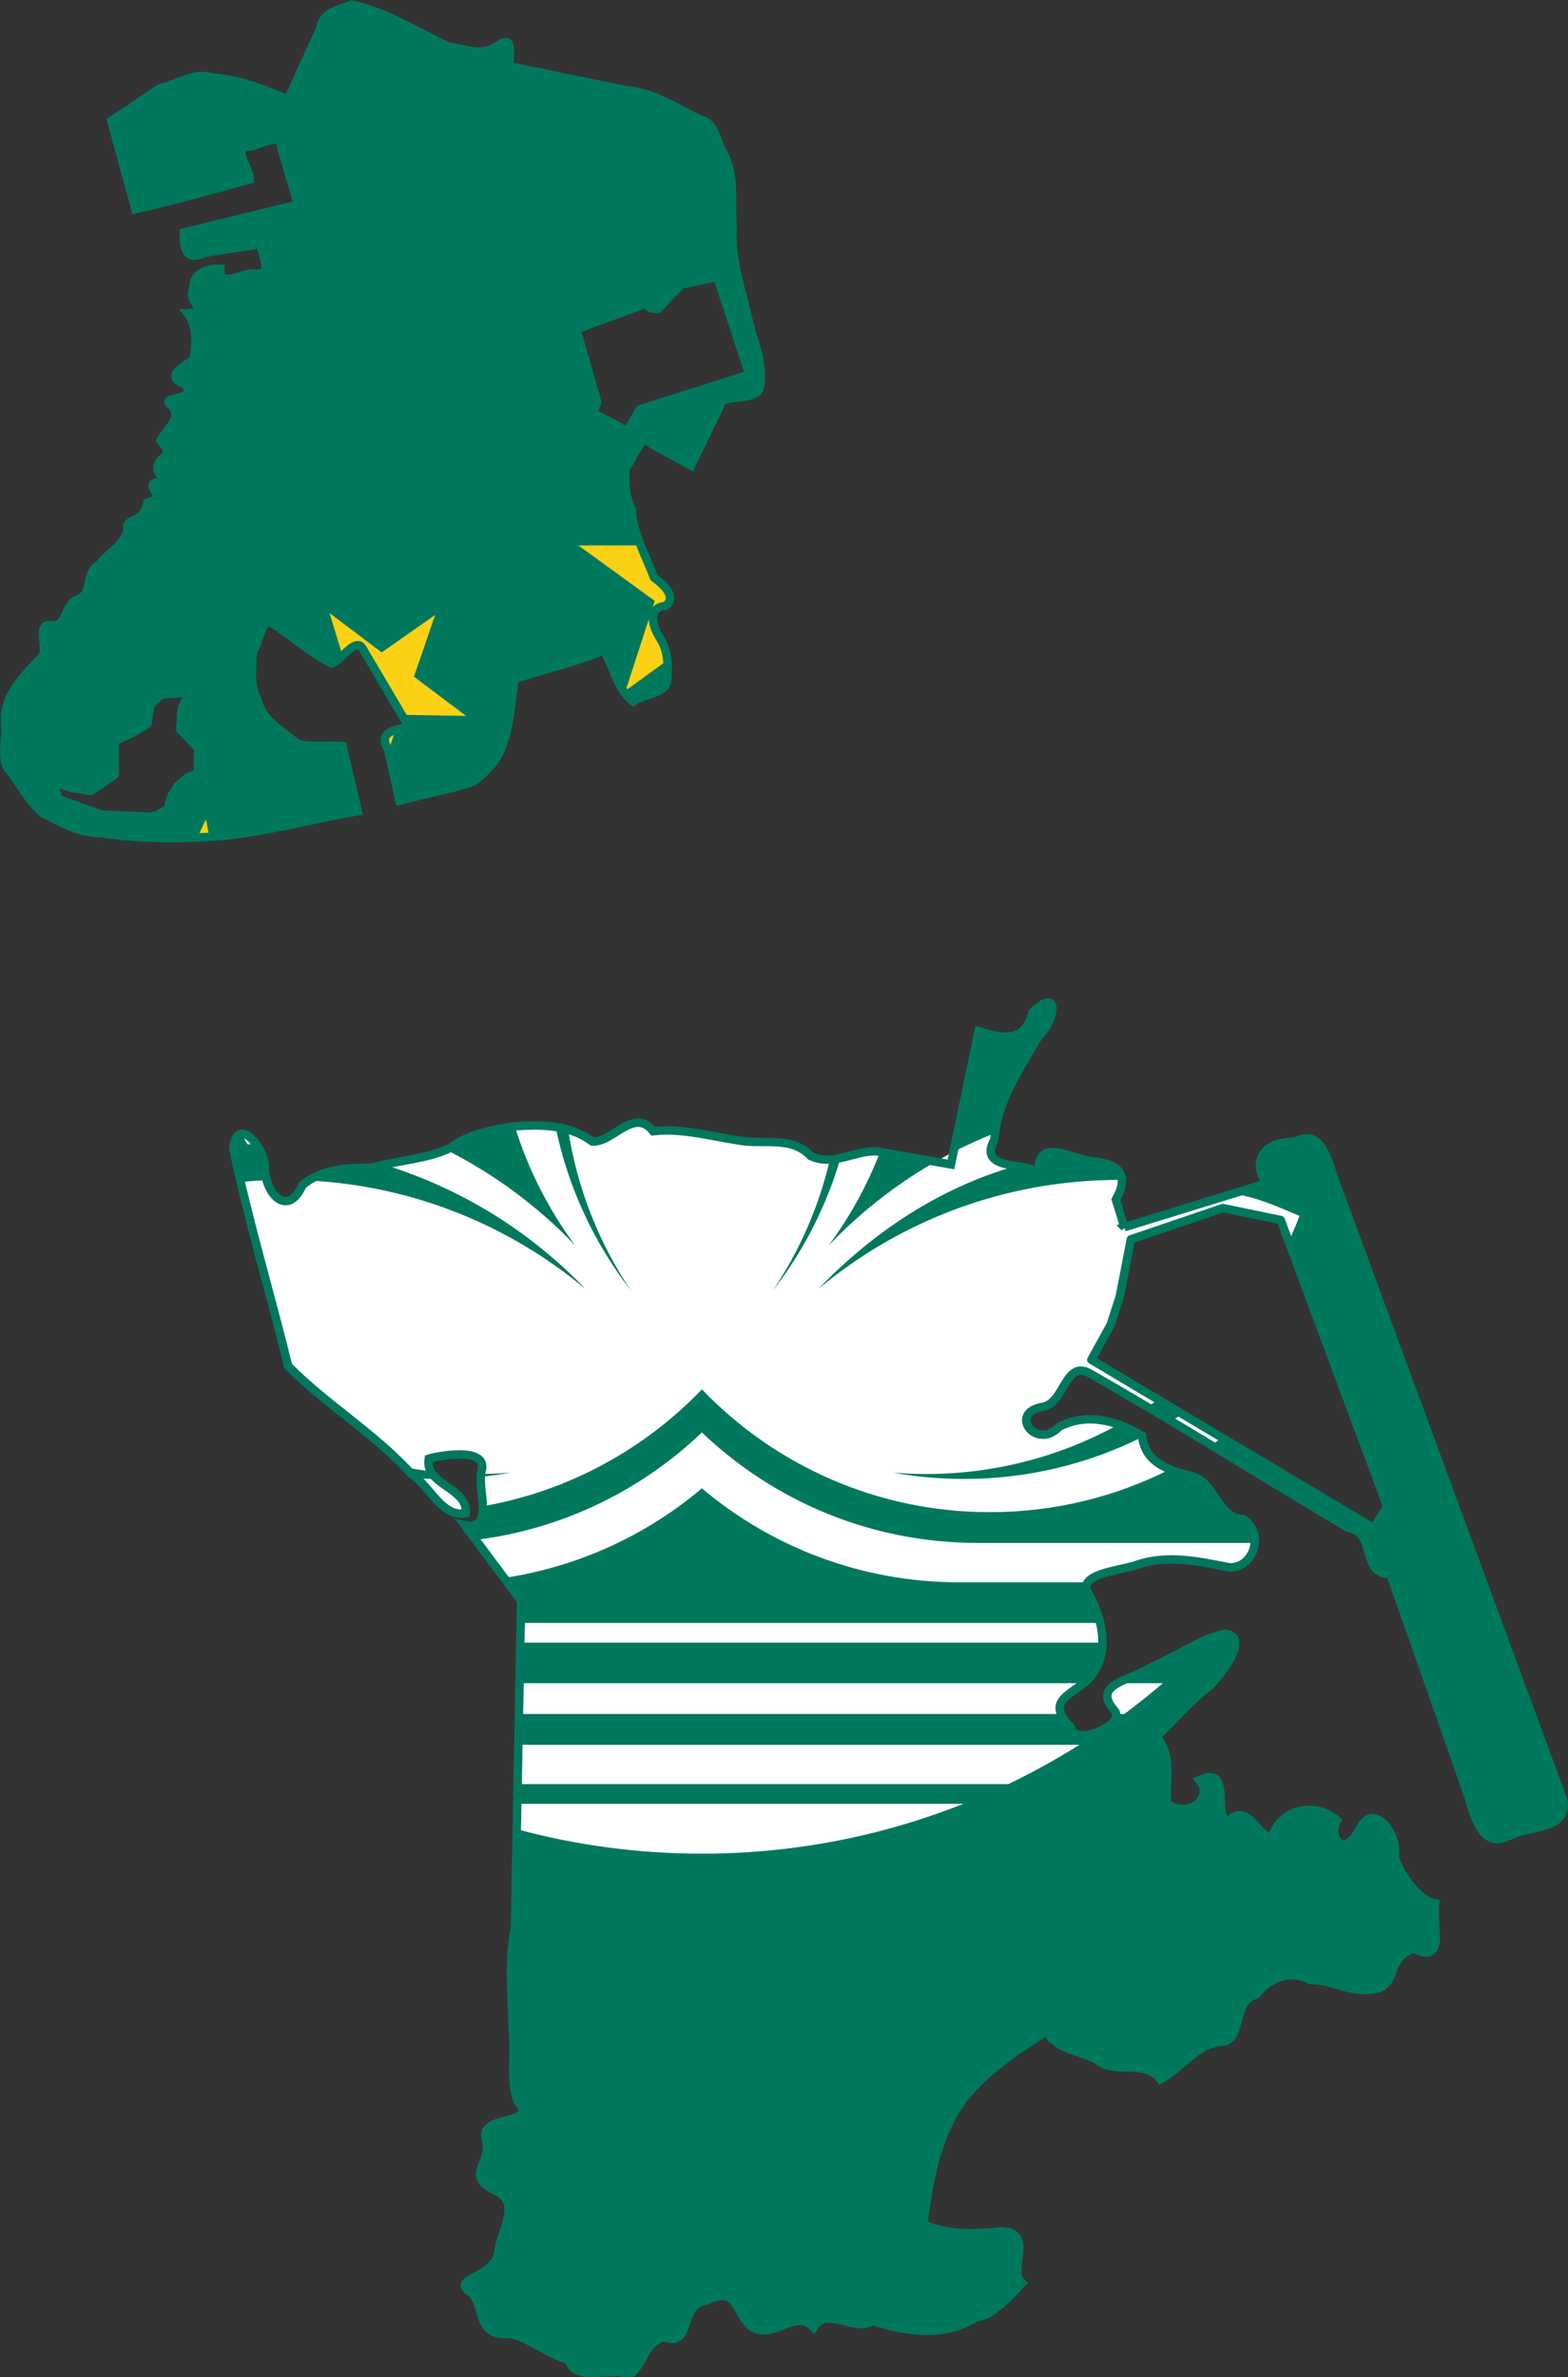 <?xml version="1.0" encoding="UTF-8" standalone="no"?>
<!-- Created with Inkscape (http://www.inkscape.org/) -->

<svg
   xmlns:dc="http://purl.org/dc/elements/1.1/"
   xmlns:cc="http://creativecommons.org/ns#"
   xmlns:rdf="http://www.w3.org/1999/02/22-rdf-syntax-ns#"
   xmlns:svg="http://www.w3.org/2000/svg"
   xmlns="http://www.w3.org/2000/svg"
   xmlns:sodipodi="http://sodipodi.sourceforge.net/DTD/sodipodi-0.dtd"
   xmlns:inkscape="http://www.inkscape.org/namespaces/inkscape"
   width="465"
   height="705"
   id="svg2"
   version="1.1"
   inkscape:version="0.47 r22583"
   sodipodi:docname="Новый документ 1">
  <rect width="100%" height="100%" fill="#333333" stroke="none"/>
  <defs
     id="defs4">
    <inkscape:perspective
       sodipodi:type="inkscape:persp3d"
       inkscape:vp_x="0 : 526.18109 : 1"
       inkscape:vp_y="0 : 1000 : 0"
       inkscape:vp_z="744.09448 : 526.18109 : 1"
       inkscape:persp3d-origin="372.04724 : 350.78739 : 1"
       id="perspective10" />
    <inkscape:perspective
       id="perspective2824"
       inkscape:persp3d-origin="0.5 : 0.33333333 : 1"
       inkscape:vp_z="1 : 0.5 : 1"
       inkscape:vp_y="0 : 1000 : 0"
       inkscape:vp_x="0 : 0.5 : 1"
       sodipodi:type="inkscape:persp3d" />
    <inkscape:perspective
       id="perspective2833"
       inkscape:persp3d-origin="0.5 : 0.33333333 : 1"
       inkscape:vp_z="1 : 0.5 : 1"
       inkscape:vp_y="0 : 1000 : 0"
       inkscape:vp_x="0 : 0.5 : 1"
       sodipodi:type="inkscape:persp3d" />
    <inkscape:perspective
       id="perspective2901"
       inkscape:persp3d-origin="0.5 : 0.33333333 : 1"
       inkscape:vp_z="1 : 0.5 : 1"
       inkscape:vp_y="0 : 1000 : 0"
       inkscape:vp_x="0 : 0.5 : 1"
       sodipodi:type="inkscape:persp3d" />
    <inkscape:perspective
       id="perspective3708"
       inkscape:persp3d-origin="0.5 : 0.33333333 : 1"
       inkscape:vp_z="1 : 0.5 : 1"
       inkscape:vp_y="0 : 1000 : 0"
       inkscape:vp_x="0 : 0.5 : 1"
       sodipodi:type="inkscape:persp3d" />
    <inkscape:perspective
       id="perspective3730"
       inkscape:persp3d-origin="0.5 : 0.33333333 : 1"
       inkscape:vp_z="1 : 0.5 : 1"
       inkscape:vp_y="0 : 1000 : 0"
       inkscape:vp_x="0 : 0.5 : 1"
       sodipodi:type="inkscape:persp3d" />
    <inkscape:perspective
       id="perspective3752"
       inkscape:persp3d-origin="0.5 : 0.33333333 : 1"
       inkscape:vp_z="1 : 0.5 : 1"
       inkscape:vp_y="0 : 1000 : 0"
       inkscape:vp_x="0 : 0.5 : 1"
       sodipodi:type="inkscape:persp3d" />
  </defs>
  <sodipodi:namedview
     id="base"
     pagecolor="#ffffff"
     bordercolor="#666666"
     borderopacity="1.0"
     inkscape:pageopacity="0.0"
     inkscape:pageshadow="2"
     inkscape:zoom="0.90540541"
     inkscape:cx="258.59154"
     inkscape:cy="400.89332"
     inkscape:document-units="px"
     inkscape:current-layer="layer1"
     showgrid="false"
     inkscape:snap-global="false"
     inkscape:window-width="1280"
     inkscape:window-height="979"
     inkscape:window-x="-4"
     inkscape:window-y="-4"
     inkscape:window-maximized="1">
    <inkscape:grid
       type="xygrid"
       id="grid2891"
       empspacing="5"
       visible="true"
       enabled="true"
       snapvisiblegridlinesonly="true" />
  </sodipodi:namedview>
  <g
     inkscape:label="Layer 1"
     inkscape:groupmode="layer"
     id="layer1"
     transform="translate(0,-347.362)">
    <g
       id="g3796"
       transform="matrix(1.001,0,0,1.001,-99.783,53.567)">
      <path
         sodipodi:nodetypes="cccccccccccccccccccccccccccccccccccccccccccccccccccccccccccccccccccccccccccccccccccccccccccccccccccccccccccccccc"
         id="path2830-4"
         d="m 288.84,428.016 c 2.567,-2.07 -0.051,-6.387 3.879,-2.99 3.895,2.139 7.791,4.277 11.686,6.416 l 7.898,-15.969 -1.256,-7.929 -21.842,7.352 -3.772,6.066 -9.962,-5.232 1.106,-3.401 -6.111,-21.407 20.228,-7.516 1.747,1.17 2.292,0.269 6.539,-7.222 10.561,-2.072 9.702,28.756 -12.259,4.177 2.216,8.368 2.271,-4.675 c 3.282,-1.499 9.526,-0.272 10.894,-3.533 1.809,-7.677 -2.383,-14.959 -3.663,-22.433 -2.194,-8.346 -4.815,-16.631 -4.242,-25.369 -0.693,-7.592 1.009,-15.706 -3.107,-22.552 -1.803,-3.557 -2.158,-8.453 -6.758,-9.426 -7.097,-3.601 -13.892,-8.055 -22.027,-8.714 -11.466,-2.352 -22.933,-4.704 -34.399,-7.056 0.213,-4.133 1.545,-9.895 -4.038,-5.583 -4.238,2.659 -9.379,0.383 -13.901,-0.222 -9.378,-4.372 -18.606,-10.356 -28.651,-12.398 -3.899,1.501 -8.569,2.178 -9.304,7.059 -3.204,7.018 -6.407,14.035 -9.611,21.052 -7.183,-3.106 -14.428,-5.986 -22.319,-6.512 -5.457,-1.763 -10.449,2.047 -15.662,3.21 -4.771,3.211 -9.541,6.422 -14.312,9.633 2.385,8.716 4.771,17.431 7.156,26.147 11.385,-2.54 22.593,-5.778 33.853,-8.807 0.103,-3.172 -5.48,-9.503 -0.162,-9.777 3.424,-0.079 9.584,-5.044 9.645,0.881 1.61,5.442 3.219,10.885 4.829,16.327 -11.284,2.752 -22.569,5.505 -33.853,8.257 -0.018,4.737 0.591,8.645 6.125,6.057 5.557,-0.864 11.113,-1.728 16.67,-2.592 0.363,3.606 4.118,9.406 -2.188,8.698 -3.489,-0.118 -10.028,4.524 -9.8,-1.393 -3.382,-0.078 -8.37,0.981 -7.855,5.882 -2.499,4.045 5.747,6.967 -1.85,7.293 3.021,4.043 2.421,8.775 1.927,13.486 -3.23,2.612 -9.067,5.304 -2.463,7.613 3.287,5.477 -7.876,3.184 -4.469,6.011 3.774,3.711 -1.165,7.237 -2.976,10.597 4.795,5.772 -0.38,3.622 -0.967,7.907 0.109,4.634 6.984,1.903 -1,4.781 -1.839,1.513 4.042,4.035 -1.931,5.791 -0.906,5.493 -5.124,4.569 -5.936,6.641 0.43,5.379 -5.531,7.779 -8.303,11.666 -4.348,2.119 -1.719,8.37 -6.073,10.173 -4.237,1.015 -3.413,8.275 -7.802,7.811 -5.328,-1.076 -1.109,6.592 -3.119,9.303 -5.064,5.471 -11.568,11.351 -10.902,19.489 0.457,4.351 -1.228,9.377 0.58,13.302 3.654,4.373 6.26,9.981 10.595,13.551 5.435,2.844 10.793,5.934 17.117,5.896 1.155,0.176 5.759,0.718 6.919,0.861 l 0.385,-5.844 -7.109,-0.381 -12.687,-4.783 -1.232,-4.941 4.253,1.553 6.642,0.823 6.95,-4.725 0.074,-9.656 9.704,-5.31 0.7,-5.375 3.385,-3.207 7.906,-0.366 -1.948,4.394 -0.189,6.189 5.097,5.617 -0.011,7.129 -2.78,1.373 -2.744,2.228 -2.281,2.784 -1.222,4.291 -2.583,1.608 -2.916,0.839 -8.891,-0.438 -0.563,6.099 c 11.006,1.246 21.229,0.852 30.565,0.132 13.74,-1.266 27.126,-5.015 40.712,-7.359 -1.484,-6.431 -2.969,-12.863 -4.453,-19.294 -4.429,-0.388 -9.279,0.377 -13.458,-0.696 -4.496,-3.934 -10.408,-6.786 -11.805,-13.089 -2.384,-4.329 -1.536,-9.708 -1.36,-14.383 2.133,-2.149 2.567,-10.768 5.965,-8.095 5.81,3.882 11.119,8.568 17.354,11.767 2.984,-0.908 7.262,-8.124 9.279,-4.323 4.522,7.663 9.043,15.326 13.565,22.989 -3.942,1.144 -9.255,1.491 -6.088,6.769 1.128,5.076 2.257,10.152 3.385,15.228 7.285,-2.015 15.004,-3.219 22.027,-5.725 3.94,-3.124 7.361,-6.626 8.769,-11.589 2.098,-5.985 2.255,-12.552 3.41,-18.796 8.727,-2.904 17.824,-4.823 26.295,-8.405 3.065,4.942 3.974,11.621 8.807,15.138 2.941,-2.167 8.982,-2.251 9.949,-5.744 0.43,-4.648 0.462,-9.218 -2.216,-13.256 -2.051,-3.291 -3.711,-8.763 1.722,-9.331 3.777,-2.732 -1.07,-6.72 -3.359,-8.414 -2.511,-6.693 -6.308,-13.055 -6.601,-20.307 -2.142,-4.057 -2.117,-8.119 -1.698,-12.581 l 3.701,-3.701 3e-5,0 z"
         style="fill:#00785e;fill-opacity:1;stroke:none" />
      <path
         sodipodi:nodetypes="cccccccccccccccccccccccccccccccccccccccccccccccccccccccccccccccccccccccccccccccccccccccccccccccccccc"
         id="path2836-0"
         d="m 432.789,657.084 c 13.974,-4.308 27.949,-8.616 41.923,-12.924 -4.645,-7.9 0.64,-12.525 8.688,-12.415 8.18,-4.279 9.79,6.62 11.944,12.036 22.543,61.173 45.085,122.346 67.628,183.519 0.675,8.686 -10.488,6.952 -16.121,10.085 -8.105,4.264 -10.471,-6.234 -12.228,-11.971 -7.677,-21.857 -15.354,-43.713 -23.031,-65.57 -8.938,0.162 -3.977,-12.314 -12.428,-13.646 l -73.275,-43.797 1.836,-3.433 78.871,47.03 4.076,-6.151 -31.637,-84.648 -17.245,-3.965 -26.98,9.338 -3.14,16.289 -2.667,8.35 -5.927,11.002 6.222,3.697 -2.367,3.022 -4.063,-2.338 c -7.689,-4.703 -7.617,8.573 -14.246,9.707 -10.486,1.757 -1.912,13.02 4.767,5.966 8.193,-4.352 17.158,-1.906 24.666,2.643 0.783,7.95 7.878,10.174 14.481,11.912 7.326,1.724 7.422,12.267 15.441,12.743 6.376,4.146 3.265,14.474 -4.046,14.302 -8.864,-1.725 -18.069,-3.822 -27.096,-0.873 -4.546,1.749 -16.379,2.468 -15.356,7.416 4.797,8.135 7.706,19.205 0.419,26.827 -5.648,4.839 -12.479,6.34 -4.951,14.098 1.007,5.907 16.623,-1.056 12.871,-5.101 -6.973,-7.958 5.386,-8.975 10.521,-12.585 7.428,-3.088 14.677,-8.45 22.217,-10.131 7.713,0.885 -1.194,12.057 -4.374,15.343 -5.873,4.444 -10.602,10.166 -15.938,15.209 5.038,5.534 2.606,13.102 3.152,19.858 7.36,4.758 13.713,-2.516 9.64,-7.048 10.344,-4.617 3.367,11.857 8.706,12.091 6.511,-7.062 10.46,10.676 13.968,2.265 3.562,-6.506 12.776,-7.169 18.06,-2.38 -2.829,4.684 1.981,11.891 6.855,2.318 4.22,-8.268 11.846,2.614 10.127,8.537 2.37,5.968 7.088,12.723 12.077,13.722 -0.96,5.847 3.539,18.353 -6.304,13.364 -8.188,2.636 -4.742,10.634 -11.222,11.95 -7.72,1.561 -12.593,-2.813 -19.353,-2.591 -5.401,-3.007 -11.747,-1.255 -16.148,4.293 -7.484,1.885 -3.424,14.461 -10.896,13.95 -6.78,1.01 -11.462,7.833 -17.403,11.169 -4.818,-6.316 -14.288,-1.217 -18.954,-5.958 -5.229,-2.507 -13.392,-3.523 -14.461,-8.547 -10.378,6.644 -21.541,13.831 -27.832,24.564 -5.691,10.15 -7.546,21.428 -9.046,32.81 7.143,3.341 15.504,2.967 23.189,2.123 10.011,0.381 1.728,11.365 6.008,15.371 -1.146,0.953 -7.892,9.677 -13.526,10.078 -9.288,5.976 -20.545,4.473 -30.485,1.112 -5.916,3.47 -13.619,-4.537 -17.652,1.891 -5.652,-5.823 -12.109,4.131 -18.348,-0.206 -5.242,-4.059 -3.728,-12.434 -13.519,-7.685 -8.373,1.005 -3.78,14.17 -12.573,10.744 -5.977,2.082 -5.357,7.075 -9.951,11.144 -5.682,-2.457 -16.27,2.566 -18.164,-4.33 -5.98,-1.551 -11.433,-6.545 -17.679,-7.789 -10.15,1.35 -6.946,-9.58 -11.79,-12.544 -5.482,-3.842 7.677,-4.045 8.647,-11.62 0.519,-6.19 6.945,-14.335 -0.66,-18.099 -9.71,-4.573 -1.219,-7.841 -3.049,-15.094 -2.532,-7.861 16.026,-4.171 9.555,-11.166 -2.621,-6.027 -0.71,-14.353 -1.637,-21.24 -0.119,-10.143 -1.406,-20.398 0.656,-30.26 0.609,-32.383 1.218,-64.765 1.827,-97.148 -5.569,-7.46 -11.138,-14.92 -16.706,-22.38 9.214,1.673 3.45,-10.724 5.043,-16.21 1.785,-7.191 -13.258,-4.239 -15.69,-3.461 -1.352,7.918 11.757,8.497 10.962,16.204 -7.157,1.244 -10.522,-8.097 -15.995,-11.554 -10.891,-12.086 -25.486,-20.765 -36.615,-32.099 -5.275,-21.452 -11.722,-42.833 -16.271,-64.33 1.027,-10.608 9.727,0.086 9.385,5.945 0.233,7.682 6.888,14.329 11.084,4.841 5.604,-4.888 13.358,-5.249 20.522,-5.177 7.72,-2.284 16.924,-2.576 23.714,-6.106 4.688,-3.818 12.859,-5.444 19.246,-6.257 7.952,-0.479 15.763,-0.357 22.44,4.57 6.053,0.36 12.319,-10.275 18.007,-3.062 9.057,-1.047 18.295,1.856 27.322,3.031 6.691,0.623 14.182,-1.229 19.292,4.287 6.795,3.225 13.004,-1.642 19.564,-1.362 7.348,1.295 14.696,2.589 22.044,3.884 2.734,-13.171 5.467,-26.341 8.201,-39.512 7.226,2.445 13.773,3.354 15.993,-5.536 7.86,-7.844 7.171,1.893 1.643,7.232 -5.509,9.699 -12.197,18.95 -12.965,30.447 -4.884,8.904 7.88,6.865 13.074,9.52 -0.319,-9.867 8.593,-4.437 14.99,-3.174 8.023,0.603 12.448,3.349 7.923,11.427 0.841,2.732 1.681,5.464 2.522,8.196 z"
         style="fill:#00785e;fill-opacity:1;stroke:none" />
      <path
         sodipodi:nodetypes="cccccccccccccccccccccccccccccccccccc"
         style="fill:#fbd116;fill-opacity:1;fill-rule:evenodd;stroke:none"
         id="path3370"
         d="m 289.387,455.1 -18.341,0 22.616,16.429 -8.636,26.569 12.431,-9.022 -1.253,-4.661 -2.467,-4.376 -0.675,-4.038 1.119,-1.832 1.613,-0.934 1.811,-0.833 0.419,-1.909 -0.598,-2.253 -4.086,-4.064 -3.954,-9.075 z m -92.066,20.052 3.795,12.394 3.572,-2.977 2.067,0.615 13.6,23.375 -3.48,1.308 -2.555,0.979 -0.716,2.486 1.184,2.487 2.058,-5.972 3.653,-1.223 -2.078,-3.349 19.334,0.33 -15.438,-11.632 6.289,-18.286 -15.848,11.097 -15.438,-11.632 z m -36.629,61.09 -2.547,5.463 3.559,-0.255 -1.013,-5.208 z" />
      <path
         id="path2830"
         d="m 285.139,431.716 c 2.567,-2.07 3.65,-10.088 7.58,-6.691 3.895,2.139 7.791,4.277 11.686,6.416 3.119,-6.422 6.239,-12.844 9.358,-19.266 3.282,-1.499 9.526,-0.272 10.894,-3.533 1.809,-7.677 -2.383,-14.959 -3.663,-22.433 -2.194,-8.346 -4.815,-16.631 -4.242,-25.369 -0.693,-7.592 1.009,-15.706 -3.107,-22.552 -1.803,-3.557 -2.158,-8.453 -6.758,-9.426 -7.097,-3.601 -13.892,-8.055 -22.027,-8.714 -11.466,-2.352 -22.933,-4.704 -34.399,-7.056 0.213,-4.133 1.545,-9.895 -4.038,-5.583 -4.238,2.659 -9.379,0.383 -13.901,-0.222 -9.378,-4.372 -18.606,-10.356 -28.651,-12.398 -3.899,1.501 -8.569,2.178 -9.304,7.059 -3.204,7.018 -6.407,14.035 -9.611,21.052 -7.183,-3.106 -14.428,-5.986 -22.319,-6.512 -5.457,-1.763 -10.449,2.047 -15.662,3.21 -4.771,3.211 -9.541,6.422 -14.312,9.633 2.385,8.716 4.771,17.431 7.156,26.147 11.385,-2.54 22.593,-5.778 33.853,-8.807 0.103,-3.172 -5.48,-9.503 -0.162,-9.777 3.424,-0.079 9.584,-5.044 9.645,0.881 1.61,5.442 3.219,10.885 4.829,16.327 -11.284,2.752 -22.569,5.505 -33.853,8.257 -0.018,4.737 0.591,8.645 6.125,6.057 5.557,-0.864 11.113,-1.728 16.67,-2.592 0.363,3.606 4.118,9.406 -2.188,8.698 -3.489,-0.118 -10.028,4.524 -9.8,-1.393 -3.382,-0.078 -8.37,0.981 -7.855,5.882 -2.499,4.045 5.747,6.967 -1.85,7.293 3.021,4.043 2.421,8.775 1.927,13.486 -3.23,2.612 -9.067,5.304 -2.463,7.613 3.287,5.477 -7.876,3.184 -4.469,6.011 3.774,3.711 -1.165,7.237 -2.976,10.597 4.795,5.772 -0.38,3.622 -0.967,7.907 0.109,4.634 6.984,1.903 -1,4.781 -1.839,1.513 4.042,4.035 -1.931,5.791 -0.906,5.493 -5.124,4.569 -5.936,6.641 0.43,5.379 -5.531,7.779 -8.303,11.666 -4.348,2.119 -1.719,8.37 -6.073,10.173 -4.237,1.015 -3.413,8.275 -7.802,7.811 -5.328,-1.076 -1.109,6.592 -3.119,9.303 -5.064,5.471 -11.568,11.351 -10.902,19.489 0.457,4.351 -1.228,9.377 0.58,13.302 3.654,4.373 6.26,9.981 10.595,13.551 5.435,2.844 10.793,5.934 17.117,5.896 11.691,1.784 23.654,1.799 35.425,0.891 13.74,-1.266 27.126,-5.015 40.712,-7.359 -1.484,-6.431 -2.969,-12.863 -4.453,-19.294 -4.429,-0.388 -9.279,0.377 -13.458,-0.696 -4.496,-3.934 -10.408,-6.786 -11.805,-13.089 -2.384,-4.329 -1.536,-9.708 -1.36,-14.383 2.133,-2.149 2.567,-10.768 5.965,-8.095 5.81,3.882 11.119,8.568 17.354,11.767 2.984,-0.908 7.262,-8.124 9.279,-4.323 4.522,7.663 9.043,15.326 13.565,22.989 -3.942,1.144 -9.255,1.491 -6.088,6.769 1.128,5.076 2.257,10.152 3.385,15.228 7.285,-2.015 15.004,-3.219 22.027,-5.725 3.94,-3.124 7.361,-6.626 8.769,-11.589 2.098,-5.985 2.255,-12.552 3.41,-18.796 8.727,-2.904 17.824,-4.823 26.295,-8.405 3.065,4.942 3.974,11.621 8.807,15.138 2.941,-2.167 8.982,-2.251 9.949,-5.744 0.43,-4.648 0.462,-9.218 -2.216,-13.256 -2.051,-3.291 -3.711,-8.763 1.722,-9.331 3.777,-2.732 -1.07,-6.72 -3.359,-8.414 -2.511,-6.693 -6.308,-13.055 -6.601,-20.307 -2.142,-4.057 -2.117,-8.119 -1.698,-12.581 z"
         style="fill:none;stroke:#00785e;stroke-width:2.5;stroke-linecap:butt;stroke-linejoin:miter;stroke-miterlimit:4;stroke-opacity:1;stroke-dasharray:none" />
      <g
         id="g3766">
        <path
           d="m 267.987,628.151 c 2.676,17.437 9.165,33.622 18.588,47.681 -10.851,-14.017 -18.625,-30.532 -22.305,-48.534 l -5.983,-0.301 -6.1,0.185 c 3.972,12.839 10.073,24.746 17.891,35.307 -11.011,-11.543 -23.984,-21.196 -38.383,-28.422 l -2.977,0.934 -3.372,1.125 -11.837,2.461 c 22.961,7.043 43.398,19.875 59.611,36.788 -22.378,-18.691 -50.712,-30.489 -81.726,-32.108 l -2.102,1.285 -1.913,3.02 -3.137,1.36 -2.551,-0.954 -1.801,-1.897 -1.364,-2.899 c -2.488,0.097 -4.96,0.26 -7.413,0.486 l 13.882,54.389 34.758,30.197 c 2.485,0.457 4.998,0.837 7.535,1.137 l -0.717,-2.029 0.17,-1.842 5.283,-0.967 5.82,-0.183 3.52,1.123 1.094,2.216 -0.224,2.498 c 2.951,-0.026 5.878,-0.169 8.773,-0.406 -2.851,0.512 -5.737,0.923 -8.655,1.227 l -0.127,3.342 0.564,5.376 c 25.274,-4.415 47.796,-16.863 64.842,-34.611 21.531,22.418 51.799,36.379 85.312,36.379 19.151,0 37.243,-4.56 53.25,-12.652 l -3.385,-1.811 -2.527,-2.39 -1.484,-2.444 -0.605,-3.022 c -15.922,7.982 -33.891,12.476 -52.905,12.476 -7.176,0 -14.207,-0.642 -21.032,-1.868 3.208,0.263 6.455,0.41 9.73,0.41 20.676,0 40.118,-5.314 57.035,-14.649 l -6.568,-1.367 -5.868,-0.143 -5.196,1.917 -3.27,2.061 -2.525,0.186 -2.24,-1.056 -1.221,-1.675 0.008,-2.365 1.564,-2.248 3.985,-0.807 2.825,-2.502 4.497,-6.717 1.954,-1.181 2.263,0.19 18.376,10.481 c 1.076,-0.719 2.139,-1.455 3.19,-2.208 l -19.635,-11.818 5.5,-10.136 2.706,-8.463 3.362,-16.896 26.933,-9.284 17.359,3.53 2.497,6.202 c 1.136,-2.468 2.189,-4.981 3.156,-7.537 -6.428,-2.68 -12.945,-5.717 -19.97,-6.592 l -31.939,9.897 -2.192,-8.038 1.103,-3.227 0.421,-2.69 c -0.287,-0.036 -0.579,-0.003 -0.869,-0.003 -33.882,-10e-6 -64.947,12.14 -89.084,32.3 15.94,-16.628 35.773,-29.938 58.451,-36.427 l 2.997,0.494 3.071,0.866 1.286,-3.464 c 2.248,-0.643 4.553,-1.106 6.861,-1.573 l -2.818,-0.473 -2.633,0.13 -1.648,2.834 -0.102,0.079 -0.181,2.718 0.011,0.031 -0.746,-0.3 -3.138,-0.941 -7.032,-1.308 -2.525,-1.309 -0.757,-1.622 0.271,-1.938 0.713,-2.099 0.388,-1.955 c -18.842,7.473 -35.667,18.947 -49.427,33.372 6.273,-8.476 11.442,-17.818 15.291,-27.813 l -3.654,-0.148 -4.28,1.105 -3.82,0.863 c -4.19,14.439 -11.06,27.741 -20.034,39.334 7.804,-11.644 13.596,-24.747 16.876,-38.812 l -4.365,-0.417 -1.891,-1.056 -2.446,-1.917 -1.891,-0.949 -4.975,-0.877 -9.182,-0.135 -12.049,-1.993 -8.859,-1.35 -6.787,0.111 -1.743,-1.599 -2.605,-0.829 -3.926,1.004 -3.985,2.68 -3.44,1.602 -2.383,0.223 -3.733,-2.233 -3.313,-1.134 0,3.4e-4 -2e-5,0 z m 39.642,89.745 c -17.875,17.066 -41.08,28.59 -66.855,31.813 l 8.146,11.3 c 22.168,-3.29 42.335,-12.74 58.709,-26.548 20.59,17.363 47.176,27.834 76.198,27.834 l 38.206,0 2.49,-1.87 3.456,-1.254 6.216,-1.385 8.376,-2.166 7.91,-0.016 10.13,1.73 4.153,0.431 3.67,-1.389 1.898,-2.456 1.188,-3.291 -82.225,0 c -31.661,0 -60.427,-12.455 -81.667,-32.733 l 0,-2e-5 z m -53.646,62.264 172.276,0 0.123,-2.816 -0.79,-3.017 -171.609,0 0,5.833 z m -0.412,21.146 54.058,0 106.508,0 0.585,1.479 2.184,2.376 1.024,1.859 2.84,0.772 4.507,-1.419 3.984,-2.398 1.001,-2.669 2.51,0 c 3.91,-2.907 7.711,-5.949 11.405,-9.115 l -13.692,0 -2.358,2.073 -0.192,2.831 2.345,4.129 -0.955,2.6 -4.098,2.705 -4.465,1.155 -2.925,-0.674 -0.914,-1.788 -2.256,-2.514 -1.062,-2.97 0.372,-1.864 1.939,-2.237 4.56,-3.447 -112.847,0 -53.921,0 -0.137,9.115 z m -0.412,20.781 54.47,0 90.781,0 c 7.265,-3.491 14.294,-7.394 21.066,-11.667 l -111.847,0 -54.333,0 -0.137,11.667 z m -0.147,13.414 c 17.417,4.685 35.726,7.185 54.617,7.185 27.351,0 53.481,-5.239 77.451,-14.766 l -77.451,0 -54.745,0 0.128,7.581 z"
           id="path3169"
           style="fill:#ffffff;fill-opacity:1;fill-rule:evenodd;stroke:none"
           sodipodi:nodetypes="ccccccccccccccccccccccccccccccccccscccccscsccccccccccccccccccccccccccccccsccccccccccccccccccccccccccccccccccccccccccccccccccccccccccccccccccccccccccccccccccccccccccccccccccccccccccccccccc" />
        <path
           d="m 229.156,731.668 c -1.932,-0.013 -3.853,-0.073 -5.762,-0.177 l 3.224,3.673 2.46,2.89 3.308,3.037 c 1.797,-0.152 3.582,-0.344 5.355,-0.575 l -0.795,-2.276 -1.759,-1.963 -3.001,-2.359 -3.029,-2.251 z"
           id="path3169-9"
           style="fill:#ffffff;fill-opacity:1;fill-rule:evenodd;stroke:none"
           sodipodi:nodetypes="cccccccccc" />
        <path
           d="m 171.058,629.176 c 0.674,1.081 1.306,2.191 1.893,3.328 0.888,10e-4 1.775,0.011 2.659,0.029 l -2.527,-2.667 -2.024,-0.69 0,3e-5 z"
           id="path3169-4"
           style="fill:#ffffff;fill-opacity:1;fill-rule:evenodd;stroke:none"
           sodipodi:nodetypes="cccccc" />
        <path
           d="m 458.515,721.668 c 1.08,-0.721 2.148,-1.46 3.203,-2.216 l -11.791,-7.01 c -1.119,0.732 -2.251,1.445 -3.396,2.14 l 11.984,7.085 z"
           id="path3169-8"
           style="fill:#ffffff;fill-opacity:1;fill-rule:evenodd;stroke:none"
           sodipodi:nodetypes="ccccc" />
      </g>
      <path
         sodipodi:nodetypes="ccccccccccccccccccccccccccccccccccccccccccccccccccccccccccccccccccccccccscccccccccccccccc"
         id="path2836"
         d="m 432.789,657.084 c 13.974,-4.308 27.949,-8.616 41.923,-12.924 -4.645,-7.9 0.64,-12.525 8.688,-12.415 8.18,-4.279 9.79,6.62 11.944,12.036 22.543,61.173 45.085,122.346 67.628,183.519 0.675,8.686 -10.488,6.952 -16.121,10.085 -8.105,4.264 -10.471,-6.234 -12.228,-11.971 -7.677,-21.857 -15.354,-43.713 -23.031,-65.57 -8.938,0.162 -3.977,-12.314 -12.428,-13.646 -25.473,-15.105 -50.62,-30.968 -76.296,-45.602 -7.689,-4.703 -7.617,8.573 -14.246,9.707 -10.486,1.757 -1.912,13.02 4.767,5.966 8.193,-4.352 17.158,-1.906 24.666,2.643 0.783,7.95 7.878,10.174 14.481,11.912 7.326,1.724 7.422,12.267 15.441,12.743 6.376,4.146 3.265,14.474 -4.046,14.302 -8.864,-1.725 -18.069,-3.822 -27.096,-0.873 -4.546,1.749 -16.379,2.468 -15.356,7.416 4.797,8.135 7.706,19.205 0.419,26.827 -5.648,4.839 -12.479,6.34 -4.951,14.098 1.007,5.907 16.623,-1.056 12.871,-5.101 -6.973,-7.958 5.386,-8.975 10.521,-12.585 7.428,-3.088 14.677,-8.45 22.217,-10.131 7.713,0.885 -1.194,12.057 -4.374,15.343 -5.873,4.444 -10.602,10.166 -15.938,15.209 5.038,5.534 2.606,13.102 3.152,19.858 7.36,4.758 13.713,-2.516 9.64,-7.048 10.344,-4.617 3.367,11.857 8.706,12.091 6.511,-7.062 10.46,10.676 13.968,2.265 3.562,-6.506 12.776,-7.169 18.06,-2.38 -2.829,4.684 1.981,11.891 6.855,2.318 4.22,-8.268 11.846,2.614 10.127,8.537 2.37,5.968 7.088,12.723 12.077,13.722 -0.96,5.847 3.539,18.353 -6.304,13.364 -8.188,2.636 -4.742,10.634 -11.222,11.95 -7.72,1.561 -12.593,-2.813 -19.353,-2.591 -5.401,-3.007 -11.747,-1.255 -16.148,4.293 -7.484,1.885 -3.424,14.461 -10.896,13.95 -6.78,1.01 -11.462,7.833 -17.403,11.169 -4.818,-6.316 -14.288,-1.217 -18.954,-5.958 -5.229,-2.507 -13.392,-3.523 -14.461,-8.547 -10.378,6.644 -21.541,13.831 -27.832,24.564 -5.691,10.15 -7.546,21.428 -9.046,32.81 7.143,3.341 15.504,2.967 23.189,2.123 10.011,0.381 1.728,11.365 6.008,15.371 -1.146,0.953 -7.892,9.677 -13.526,10.078 -9.288,5.976 -20.545,4.473 -30.485,1.112 -5.916,3.47 -13.619,-4.537 -17.652,1.891 -5.652,-5.823 -12.109,4.131 -18.348,-0.206 -5.242,-4.059 -3.728,-12.434 -13.519,-7.685 -8.373,1.005 -3.78,14.17 -12.573,10.744 -5.977,2.082 -5.357,7.075 -9.951,11.144 -5.682,-2.457 -16.27,2.566 -18.164,-4.33 -5.98,-1.551 -11.433,-6.545 -17.679,-7.789 -10.15,1.35 -6.946,-9.58 -11.79,-12.544 -5.482,-3.842 7.677,-4.045 8.647,-11.62 0.519,-6.19 6.945,-14.335 -0.66,-18.099 -9.71,-4.573 -1.219,-7.841 -3.049,-15.094 -2.532,-7.861 16.026,-4.171 9.555,-11.166 -2.621,-6.027 -0.71,-14.353 -1.637,-21.24 -0.119,-10.143 -1.406,-20.398 0.656,-30.26 0.609,-32.383 1.218,-64.765 1.827,-97.148 -5.569,-7.46 -11.138,-14.92 -16.706,-22.38 9.214,1.673 3.45,-10.724 5.043,-16.21 1.785,-7.191 -13.258,-4.239 -15.69,-3.461 -1.352,7.918 11.757,8.497 10.962,16.204 -7.157,1.244 -10.522,-8.097 -15.995,-11.554 -10.891,-12.086 -25.486,-20.765 -36.615,-32.099 -5.275,-21.452 -11.722,-42.833 -16.271,-64.33 1.027,-10.608 9.727,0.086 9.385,5.945 0.233,7.682 6.888,14.329 11.084,4.841 5.604,-4.888 13.358,-5.249 20.522,-5.177 4.067,-1.203 8.546,-1.854 12.867,-2.716 3.881,-0.774 7.634,-1.72 10.847,-3.39 4.688,-3.818 12.859,-5.444 19.246,-6.257 7.952,-0.479 15.763,-0.357 22.44,4.57 6.053,0.36 12.319,-10.275 18.007,-3.062 9.057,-1.047 18.295,1.856 27.322,3.031 6.691,0.623 14.182,-1.229 19.292,4.287 6.795,3.225 13.004,-1.642 19.564,-1.362 7.348,1.295 14.696,2.589 22.044,3.884 2.734,-13.171 5.467,-26.341 8.201,-39.512 7.226,2.445 13.773,3.354 15.993,-5.536 7.86,-7.844 7.171,1.893 1.643,7.232 -5.509,9.699 -12.197,18.95 -12.965,30.447 -4.884,8.904 7.88,6.865 13.074,9.52 -0.319,-9.867 8.593,-4.437 14.99,-3.174 8.023,0.603 12.448,3.349 7.923,11.427 0.841,2.732 1.681,5.464 2.522,8.196 z"
         style="fill:none;stroke:#00785e;stroke-width:2.5;stroke-linecap:butt;stroke-linejoin:miter;stroke-miterlimit:4;stroke-opacity:1;stroke-dasharray:none" />
      <path
         sodipodi:nodetypes="ccccccccccccccccccccccc"
         transform="translate(0,238.362)"
         id="path2881"
         d="m 115.696,286.756 1.24,5.165 12.809,4.545 14.049,0.62 2.479,-0.413 3.099,-1.859 1.033,-3.719 1.859,-3.099 2.892,-2.479 3.099,-1.24 0.207,-7.438 -5.372,-5.578 0.413,-6.198 2.273,-4.752 -8.471,0.62 -3.099,3.099 -0.826,5.578 -4.132,2.479 -5.578,2.686 0,9.917 -7.024,4.752 -5.785,-0.826 -5.165,-1.859 z"
         style="fill:none;stroke:#00785e;stroke-width:2.5;stroke-linecap:butt;stroke-linejoin:round;stroke-miterlimit:4;stroke-opacity:1;stroke-dasharray:none" />
      <path
         transform="translate(0,238.362)"
         id="path2883"
         d="m 270.44,152.672 6.198,21.693 -1.24,3.099 10.123,5.372 3.719,-6.405 32.436,-10.33 -9.504,-28.924 -10.743,2.273 -6.818,7.231 -2.066,-0.207 -1.859,-1.24 -20.247,7.438 z"
         style="fill:none;stroke:#00785e;stroke-width:2.5;stroke-linecap:butt;stroke-linejoin:round;stroke-miterlimit:4;stroke-opacity:1;stroke-dasharray:none" />
      <path
         sodipodi:nodetypes="ccccccccc"
         transform="translate(0,238.362)"
         id="path2885"
         d="m 434.714,422.322 -3.269,16.887 -2.724,8.444 -5.72,10.35 83.62,49.845 4.086,-6.265 -31.596,-84.982 -17.16,-3.541 -27.238,9.261 z"
         style="fill:none;stroke:#00785e;stroke-width:2.5;stroke-linecap:butt;stroke-linejoin:round;stroke-miterlimit:4;stroke-opacity:1;stroke-dasharray:none" />
    </g>
  </g>
</svg>
